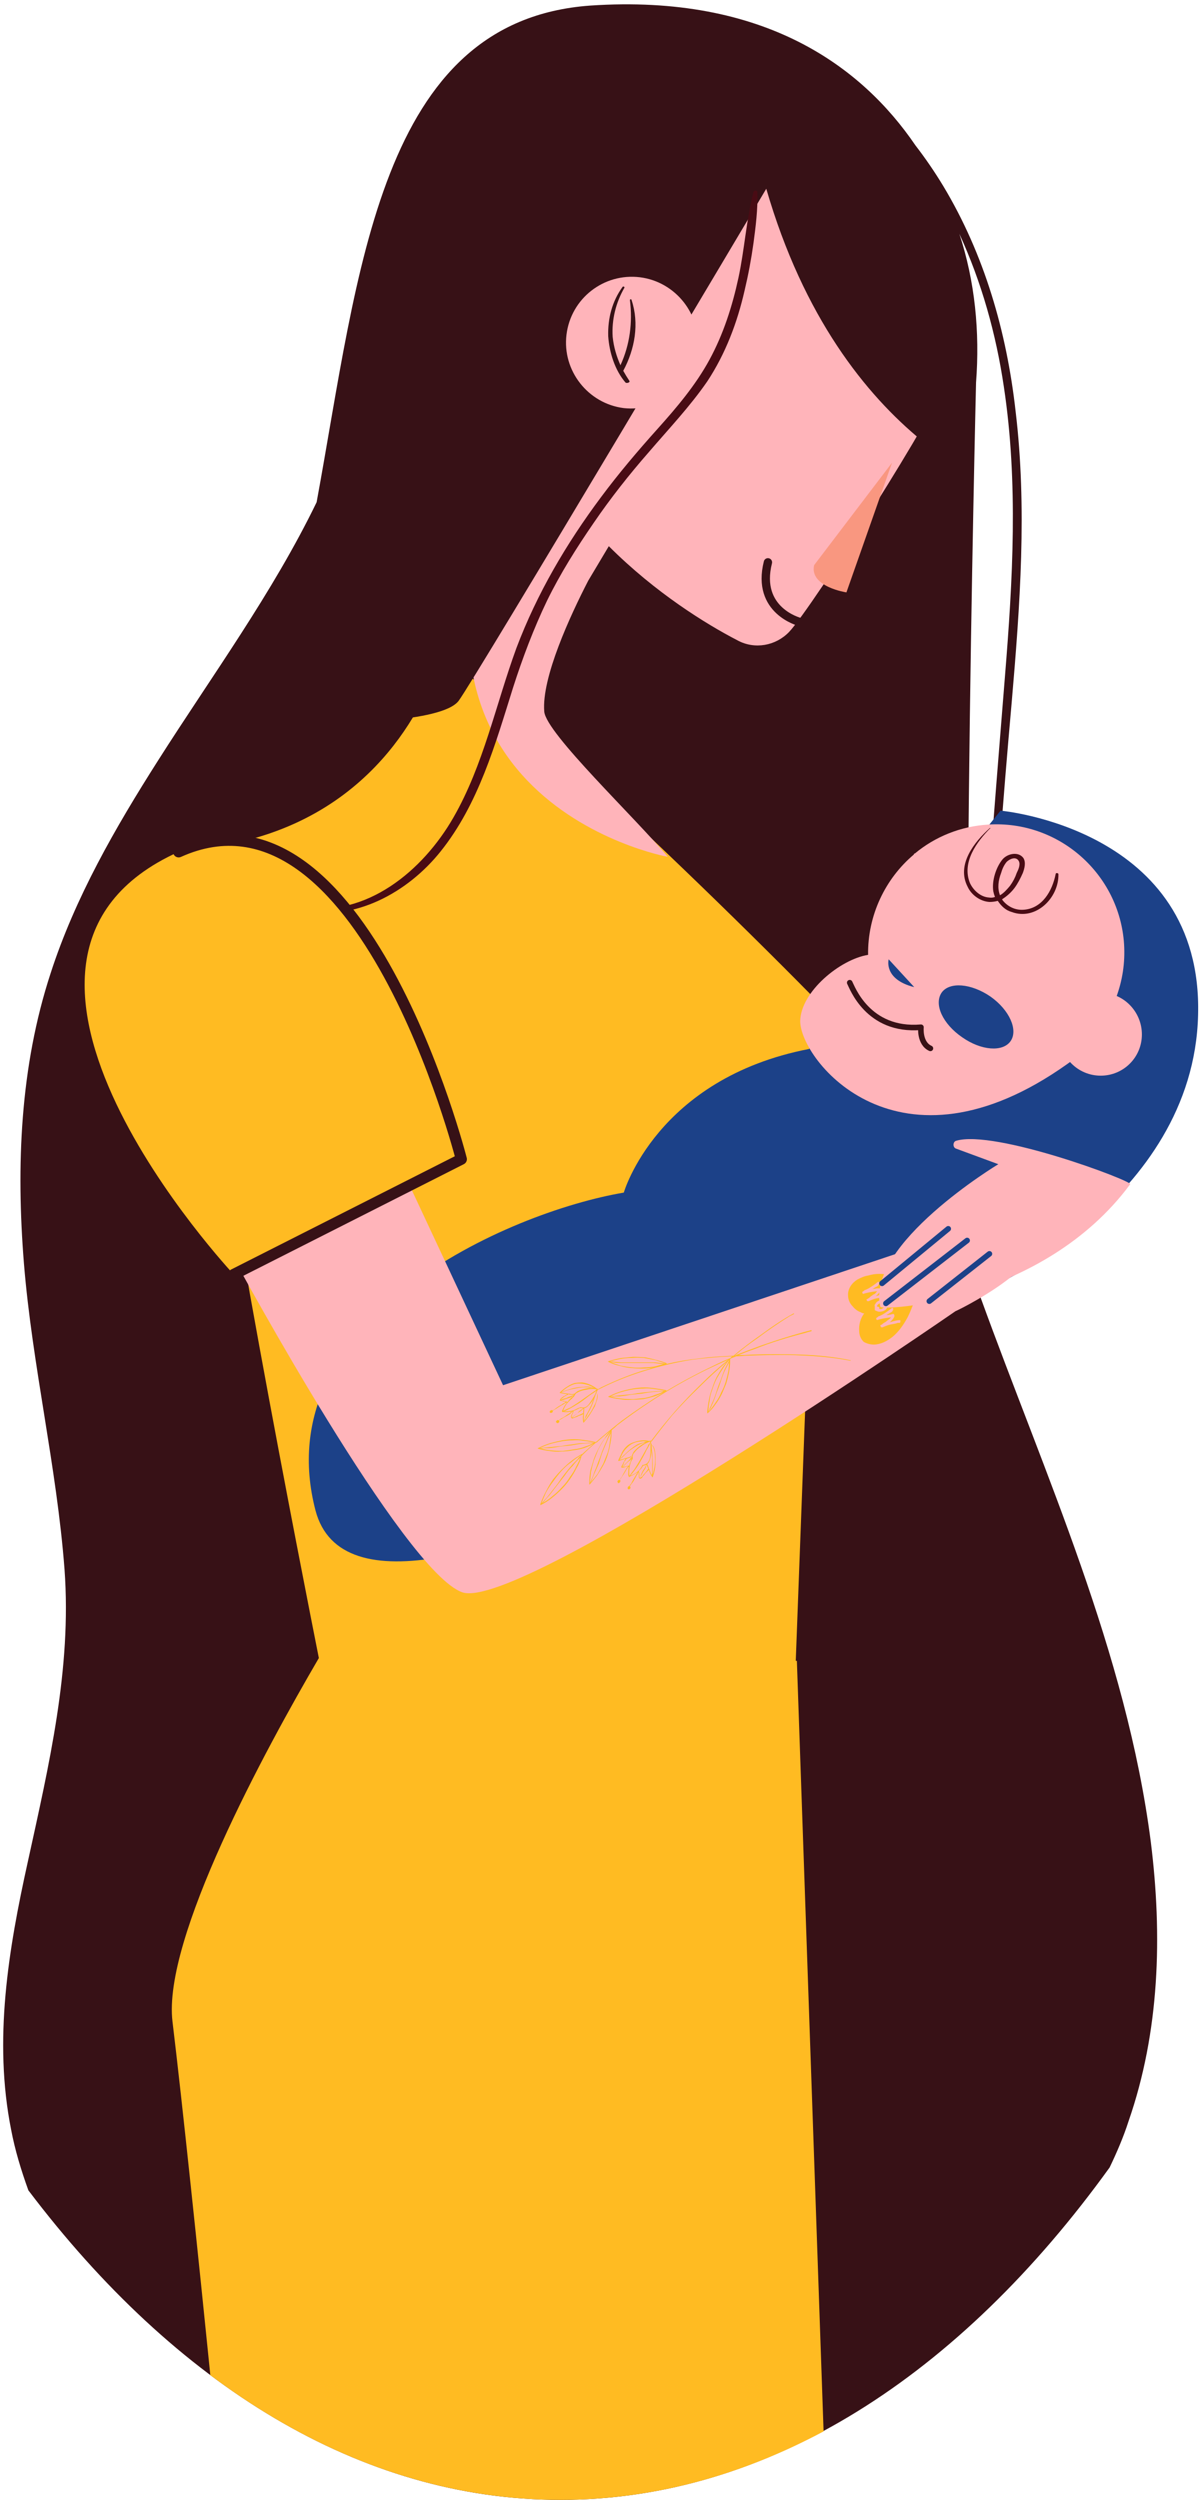 <svg width="216" height="449" viewBox="0 0 216 449" fill="none" xmlns="http://www.w3.org/2000/svg">
<path fill-rule="evenodd" clip-rule="evenodd" d="M5.097 393.4C3.797 389.8 2.697 386.2 1.997 382.5C-1.203 366.4 1.497 350.2 4.997 334.4C8.797 317 12.897 299.8 11.597 281.9C10.197 263.4 5.798 245.3 4.298 226.9C2.897 209.4 3.597 191.6 9.097 174.8C13.497 161.2 20.698 148.7 28.398 136.6C37.998 121.5 48.998 106.5 56.898 90.2C64.498 48.9 68.097 3.7 106.097 1C137.397 -1.1 154.897 12 164.497 26.1C166.297 28.433 167.964 30.866 169.497 33.4C176.897 45.7 180.897 59.6 182.497 73.8C184.597 91.2 183.298 108.8 181.798 126.2C180.197 144.2 178.797 162.2 177.997 180.2C177.131 197.8 176.531 215.4 176.198 233C187.798 265 202.398 296.7 206.798 330.8C208.898 347.6 208.398 364.9 202.798 381C201.898 383.8 200.697 386.6 199.397 389.3C172.497 426.6 138.198 449 100.698 449C64.698 449 31.497 428.3 5.097 393.4ZM172.397 42C175.197 50.5 176.097 59.6 175.397 68.7C175.397 68.7 171.897 212.8 175.597 231.1C175.597 229.967 175.597 228.867 175.597 227.8C175.197 209.9 175.798 192.1 176.698 174.3C177.698 156.6 179.197 139 180.597 121.4C181.997 104.2 182.997 86.7 180.397 69.5C178.997 60 176.397 50.7 172.397 42Z" fill="#371116"/>
<path d="M162.498 196.5C151.898 183.8 102.198 134.9 82.998 120.4C81.665 119.4 80.365 118.6 79.098 118C77.598 122.9 69.898 144.6 43.998 151C40.798 159.8 37.898 171.2 37.798 183.9C37.598 198.1 54.998 286.2 57.298 297.8C47.598 314.4 29.198 348.2 30.998 363.1C32.698 377.1 35.698 405.8 37.798 426.6C56.998 441 78.298 449 100.698 449C117.198 449 132.998 444.7 147.998 436.7L143.198 298.3H142.998L145.798 223.6C167.298 215.6 163.498 197.7 162.498 196.5Z" fill="#FFBB22"/>
<path d="M153.403 21.1C137.503 10.5 115.703 12.7 102.103 26.2C89.403 38.6 86.703 56.8 93.103 71.8C93.503 73.2 93.936 74.6 94.403 76C61.103 143.2 120.003 153.9 120.003 153.9C114.303 147 98.103 131.7 97.803 127.8C97.303 121.7 102.503 110.5 105.703 104.3L109.403 98.1C117.803 106.5 126.903 112.1 132.503 115C135.603 116.7 139.403 116 141.803 113.5C145.903 109.2 169.103 72.7 170.203 67.9C175.403 51.1 169.603 31.8 153.403 21.1Z" fill="#FFB4BA"/>
<path d="M155.8 19.5C140.9 5.9 106.3 14.1 92.7 27.5C92.4 27.9 60 129.8 60 129.8C60 129.8 79.3 129.9 82.4 125.9C85.4 121.9 137.7 33.9 137.7 33.9C144.4 57 155.6 70.9 165.6 79.1C167.6 74.7 171.6 69 172.4 65.6C177.6 48.8 170.1 32.6 155.8 19.5Z" fill="#371116"/>
<path d="M101.8 60.1C102.6 53.6 108.5 49 115 49.8C121.4 50.6 126.1 56.5 125.3 62.9C124.5 69.4 118.6 74 112.1 73.3C105.7 72.5 101 66.6 101.8 60.1Z" fill="#FFB4BA"/>
<path d="M113.097 68.4C112.697 67.8 112.331 67.2 111.997 66.6C114.097 62.7 114.897 58.1 113.497 53.9C113.497 53.7 113.197 53.7 113.197 53.9C113.697 57.9 113.197 61.9 111.497 65.6C110.797 64 110.297 62.4 110.097 60.5C109.897 57.4 110.697 54.3 112.197 51.7C112.297 51.5 111.997 51.4 111.897 51.5C109.997 54.1 109.197 57.2 109.297 60.4C109.497 63.3 110.497 66.5 112.397 68.7C112.597 68.9 113.297 68.7 113.097 68.4Z" fill="#371116"/>
<path d="M143.696 111.7C143.696 111.7 135.796 109.7 137.996 101" stroke="#371116" stroke-width="1.5" stroke-linecap="round" stroke-linejoin="round"/>
<path d="M160.302 83.1L152.102 106.4C152.102 106.4 145.402 105.4 146.302 101.5L160.302 83.1Z" fill="#F99780"/>
<path d="M135.398 34.5C134.098 39.5 133.798 44.8 132.698 49.9C131.598 55 129.998 60 127.498 64.6C124.998 69.2 121.598 73.2 118.098 77.1C114.598 81 111.198 85 107.998 89.3C101.798 97.6 96.498 106.6 92.798 116.4C89.098 126.5 86.897 137.4 81.498 146.8C75.998 156.4 65.898 164.8 54.198 163C53.698 162.9 53.398 163.5 53.898 163.6C63.698 165.6 73.298 160.3 79.198 152.9C85.998 144.4 88.998 133.7 92.198 123.5C93.898 118.2 95.898 112.9 98.298 107.9C100.698 103 103.598 98.4 106.698 93.9C109.698 89.5 113.098 85.2 116.598 81.2C120.198 77 123.998 73 127.098 68.5C130.398 63.5 132.498 57.9 133.798 52.2C134.464 49.4 134.998 46.566 135.398 43.7C135.798 40.7 136.198 37.6 136.098 34.5C136.098 34.2 135.498 34.1 135.398 34.5Z" fill="#490B14"/>
<path d="M179.797 145.6C179.797 145.6 216.197 148.8 215.297 182.3C214.497 215.8 176.697 231.9 176.697 231.9C176.697 231.9 65.797 305.7 56.697 271.3C47.697 236.8 91.397 217.7 112.097 214.2C112.097 214.2 117.997 193.7 145.397 188.4L179.797 145.6Z" fill="#1C4188"/>
<path d="M201.997 169.6C201.197 157 190.297 147.3 177.597 148.1C172.597 148.4 167.997 150.3 164.397 153.3C164.33 153.3 164.297 153.3 164.297 153.3L164.197 153.5C159.097 157.8 155.897 164.4 155.997 171.5C150.997 172.3 143.897 178.1 143.797 183.4C143.797 190.4 161.397 212.7 191.797 191.1C197.797 186.9 200.397 182.8 200.597 179.1C201.697 176.1 202.197 173 201.997 169.6Z" fill="#FFB4BA"/>
<path fill-rule="evenodd" clip-rule="evenodd" d="M190.199 157C190.299 161.3 186.099 165.4 181.799 163.8C180.699 163.5 179.899 162.7 179.299 161.8C178.832 161.933 178.332 162 177.799 162C176.199 161.9 174.599 160.8 173.899 159.3C171.799 155.3 175.099 151.2 177.899 148.7C177.999 148.7 177.999 148.7 177.999 148.7C175.499 151.2 172.799 154.9 174.299 158.6C174.899 159.9 176.199 161.1 177.699 161.2C178.099 161.266 178.466 161.233 178.799 161.1C178.666 160.766 178.566 160.433 178.499 160.1C178.199 158.2 178.999 155.7 180.199 154.3C181.099 153.3 182.999 152.9 183.899 154.1C184.399 154.9 184.099 156 183.799 156.8C183.399 157.7 182.899 158.7 182.299 159.5C181.699 160.3 180.899 161 180.099 161.5C180.099 161.5 180.099 161.533 180.099 161.6C180.999 162.8 182.399 163.5 183.899 163.4C187.299 163.2 189.099 160 189.699 157C189.699 156.7 190.199 156.8 190.199 157ZM179.699 160.8C180.399 160.4 180.999 159.7 181.499 159.1C182.032 158.366 182.433 157.6 182.699 156.8C182.999 156.2 183.399 155.3 183.099 154.7C182.599 153.7 181.399 154.3 180.899 154.8C180.399 155.4 180.099 156.1 179.899 156.8C179.399 158.1 179.199 159.5 179.699 160.8Z" fill="#490B14"/>
<path d="M164.294 177.3C158.694 175.9 159.694 172.3 159.694 172.3L164.294 177.3Z" fill="#1C4188"/>
<path d="M152.695 176.5C153.095 177.2 155.895 185.3 165.495 184.5C165.495 184.5 165.195 187.4 167.195 188.3" stroke="#371116" stroke-linecap="round" stroke-linejoin="round"/>
<path d="M172.9 186.3C169.4 183.9 167.8 180.4 169.2 178.3C170.6 176.3 174.5 176.6 178 179C181.4 181.4 183 185 181.6 187C180.2 189 176.3 188.7 172.9 186.3Z" fill="#1C4188"/>
<path d="M190.398 185.8C190.398 181.7 193.698 178.3 197.798 178.3C201.898 178.3 205.198 181.7 205.198 185.8C205.198 189.9 201.898 193.2 197.798 193.2C193.698 193.2 190.398 189.9 190.398 185.8Z" fill="#FFB4BA"/>
<path d="M180.8 218.599L90.4 248.799L67.8 200.5L42.5 226.9C42.5 226.9 72.6 282.4 83.1 286C93.6 289.5 171.7 235.5 171.7 235.5C172.3 235.3 196.8 223.199 180.8 218.599Z" fill="#FFB4BA"/>
<path fill-rule="evenodd" clip-rule="evenodd" d="M109.3 244.499C109.367 244.499 109.467 244.466 109.6 244.399C110.267 244.199 110.967 244.033 111.7 243.899C112.367 243.833 113.067 243.766 113.8 243.699C114.533 243.699 115.267 243.733 116 243.799C116.667 243.933 117.367 244.099 118.1 244.299C118.633 244.433 119.167 244.599 119.7 244.799L119.8 244.899C119.9 244.899 119.8 244.999 119.8 244.999H119.7C121.633 244.533 123.6 244.199 125.6 243.999C127.6 243.699 129.7 243.599 131.8 243.499C133.4 242.166 135.067 240.899 136.8 239.699C138.7 238.299 140.6 236.999 142.6 235.899C142.7 235.899 142.7 235.999 142.7 235.999C142.433 236.133 142.167 236.266 141.9 236.399C139.967 237.599 138.067 238.899 136.2 240.299C134.733 241.299 133.333 242.366 132 243.499C132.067 243.499 132.133 243.466 132.2 243.399C133.733 242.799 135.233 242.233 136.7 241.699C139.7 240.633 142.733 239.699 145.8 238.899C145.8 238.899 145.9 238.999 145.8 239.099C145.467 239.166 145.1 239.266 144.7 239.399C141.6 240.199 138.6 241.099 135.6 242.299C134.6 242.633 133.633 242.999 132.7 243.399C133.433 243.399 134.2 243.366 135 243.299C137.9 243.199 140.9 243.199 143.9 243.299C146.9 243.399 149.9 243.699 152.8 244.299C152.9 244.299 152.9 244.399 152.8 244.399C152.467 244.333 152.1 244.266 151.7 244.199C148.8 243.699 145.8 243.499 142.9 243.399C139.9 243.299 136.9 243.399 133.9 243.499C133.367 243.566 132.833 243.599 132.3 243.599C131.967 243.733 131.633 243.866 131.3 243.999C131.3 244.066 131.267 244.099 131.2 244.099C131.2 244.166 131.2 244.199 131.2 244.199C131.2 244.199 131.2 244.299 131.2 244.399C131.2 245.066 131.133 245.766 131 246.499C130.867 247.166 130.7 247.833 130.5 248.499C130.233 249.166 129.967 249.799 129.7 250.399C129.367 251.066 129 251.666 128.6 252.199C128.2 252.799 127.733 253.333 127.2 253.799C127.2 253.899 127.1 253.799 127.1 253.799C127.1 253.666 127.1 253.566 127.1 253.499C127.167 252.766 127.267 252.066 127.4 251.399C127.533 250.666 127.733 249.966 128 249.299C128.2 248.633 128.467 247.966 128.8 247.299C129.133 246.699 129.5 246.099 129.9 245.499C130.167 245.166 130.4 244.866 130.6 244.599C128.867 246.066 127.2 247.599 125.6 249.199C123.933 250.799 122.333 252.466 120.8 254.199C119.533 255.733 118.3 257.299 117.1 258.899C117.033 258.899 117 258.899 117 258.899C117 258.966 117 258.999 117 258.999C117 259.066 117 259.133 117 259.199C117.067 259.333 117.1 259.433 117.1 259.499C117.5 259.699 117.6 260.199 117.7 260.599C117.767 260.999 117.8 261.399 117.8 261.799C117.8 262.199 117.8 262.599 117.8 262.999C117.733 263.799 117.567 264.566 117.3 265.299C117.3 265.399 117.2 265.299 117.2 265.299C116.933 264.899 116.733 264.466 116.6 263.999C116.4 264.199 116.2 264.399 116 264.599C115.867 264.799 115.7 264.999 115.5 265.199C115.433 265.333 115.367 265.433 115.3 265.499C115.2 265.499 115.1 265.599 115 265.599C114.9 265.499 114.8 265.399 114.8 265.299C114.8 265.166 114.8 265.066 114.8 264.999C114.8 264.733 114.767 264.499 114.7 264.299C114.7 264.366 114.7 264.399 114.7 264.399C114.7 264.466 114.667 264.533 114.6 264.599C114.6 264.599 114.6 264.633 114.6 264.699C114.533 264.833 114.467 264.933 114.4 264.999C114.2 265.399 114 265.766 113.8 266.099C113.6 266.366 113.4 266.633 113.2 266.899C113.2 266.899 113.2 266.933 113.2 266.999C113.267 266.999 113.3 267.066 113.3 267.199C113.3 267.266 113.3 267.299 113.3 267.299C113.233 267.366 113.2 267.399 113.2 267.399C113.133 267.466 113.067 267.499 113 267.499C112.933 267.499 112.867 267.466 112.8 267.399C112.8 267.333 112.8 267.266 112.8 267.199C112.8 267.133 112.833 267.066 112.9 266.999C112.967 266.933 113.033 266.899 113.1 266.899C113.167 266.766 113.267 266.633 113.4 266.499C113.6 266.099 113.8 265.733 114 265.399C114.133 265.199 114.233 265.033 114.3 264.899C114.367 264.766 114.433 264.666 114.5 264.599C114.5 264.533 114.5 264.499 114.5 264.499C114.567 264.433 114.6 264.399 114.6 264.399C114.133 264.733 113.667 264.999 113.2 265.199C113.133 265.199 113.1 265.233 113.1 265.299C113 265.299 113 265.299 113 265.199C112.933 265.066 112.9 264.966 112.9 264.899C112.9 264.366 112.933 263.866 113 263.399C113 263.399 112.967 263.433 112.9 263.499C112.9 263.499 112.867 263.533 112.8 263.599C112.733 263.733 112.667 263.833 112.6 263.899C112.467 264.166 112.333 264.399 112.2 264.599C111.933 264.999 111.667 265.399 111.4 265.799C111.467 265.866 111.5 265.933 111.5 265.999C111.5 266.066 111.467 266.133 111.4 266.199C111.4 266.299 111.2 266.399 111.1 266.399C111.033 266.333 111 266.266 111 266.199C110.933 266.133 110.933 266.066 111 265.999C111 265.933 111.067 265.866 111.2 265.799C111.267 265.799 111.333 265.799 111.4 265.799C111.467 265.599 111.567 265.433 111.7 265.299C111.9 264.899 112.1 264.533 112.3 264.199C112.433 263.999 112.533 263.833 112.6 263.699C112.667 263.633 112.733 263.533 112.8 263.399C112.8 263.399 112.833 263.366 112.9 263.299C112.7 263.366 112.5 263.433 112.3 263.499C112.167 263.566 112.033 263.599 111.9 263.599C111.9 263.599 111.8 263.599 111.7 263.599C111.6 263.499 111.7 263.399 111.7 263.299C111.767 263.233 111.833 263.133 111.9 262.999C111.967 262.799 112.067 262.599 112.2 262.399C112.2 262.333 112.233 262.266 112.3 262.199C112.367 262.133 112.4 262.066 112.4 261.999C112 262.133 111.6 262.266 111.2 262.399C111.2 262.399 111.1 262.399 111.1 262.299C111.3 261.799 111.6 261.299 111.8 260.799C112.067 260.333 112.4 259.933 112.8 259.599C113.133 259.333 113.533 259.133 114 258.999C114.8 258.699 115.8 258.599 116.6 258.799C116.667 258.799 116.7 258.799 116.7 258.799C116.833 258.733 116.933 258.733 117 258.799C118.4 256.933 119.833 255.166 121.3 253.499C122.833 251.766 124.433 250.099 126.1 248.499C127.633 246.966 129.233 245.533 130.9 244.199C129.567 244.799 128.267 245.399 127 245.999C124.133 247.399 121.367 248.933 118.7 250.599C116.033 252.266 113.433 254.066 110.9 255.999C110.633 256.266 110.367 256.499 110.1 256.699C110.033 256.766 109.967 256.833 109.9 256.899C109.9 256.899 109.9 256.933 109.9 256.999C110 256.999 109.9 257.099 109.9 257.099C109.9 257.833 109.833 258.533 109.7 259.199C109.567 259.933 109.4 260.633 109.2 261.299C109 261.966 108.733 262.599 108.4 263.199C108.067 263.799 107.7 264.399 107.3 264.999C106.9 265.533 106.467 266.066 106 266.599C105.9 266.699 105.9 266.599 105.9 266.499C105.9 266.433 105.9 266.366 105.9 266.299C105.9 265.566 105.967 264.833 106.1 264.099C106.3 263.433 106.5 262.766 106.7 262.099C106.967 261.366 107.267 260.699 107.6 260.099C107.933 259.433 108.3 258.833 108.7 258.299C108.967 257.833 109.3 257.399 109.7 256.999C108.833 257.666 108 258.366 107.2 259.099C107.2 259.099 107.167 259.099 107.1 259.099C106.233 259.833 105.4 260.599 104.6 261.399C104.6 261.399 104.6 261.499 104.5 261.499C104.3 262.299 104 263.033 103.6 263.699C103.267 264.366 102.867 265.033 102.4 265.699C101.933 266.366 101.433 266.966 100.9 267.499C100.367 268.033 99.767 268.566 99.1 269.099C98.5 269.566 97.867 269.966 97.2 270.299C97.1 270.399 97.1 270.299 97.1 270.199C97.1 270.133 97.133 270.033 97.2 269.899C97.467 269.166 97.8 268.433 98.2 267.699C98.533 267.033 98.933 266.366 99.4 265.699C99.933 265.033 100.467 264.433 101 263.899C101.6 263.299 102.2 262.766 102.8 262.299C103.333 261.899 103.9 261.533 104.5 261.199C104.5 261.199 104.6 261.099 104.6 261.199C104.667 261.133 104.733 261.066 104.8 260.999C105.4 260.466 106.033 259.899 106.7 259.299C106.1 259.633 105.5 259.899 104.9 260.099C104.233 260.299 103.567 260.433 102.9 260.499C102.233 260.633 101.533 260.699 100.8 260.699C100.133 260.766 99.433 260.733 98.7 260.599C98.033 260.533 97.367 260.399 96.7 260.199C96.6 260.199 96.6 260.099 96.7 260.099C96.767 260.033 96.833 259.999 96.9 259.999C97.567 259.666 98.233 259.399 98.9 259.199C99.633 258.999 100.333 258.833 101 258.699C101.733 258.566 102.467 258.499 103.2 258.499C103.867 258.499 104.567 258.566 105.3 258.699C105.9 258.766 106.467 258.866 107 258.999C107 258.999 107.033 258.999 107.1 258.999C108.567 257.733 110.1 256.466 111.7 255.199C114.167 253.399 116.733 251.666 119.4 249.999C118.8 250.333 118.2 250.599 117.6 250.799C116.933 250.999 116.267 251.166 115.6 251.299C114.867 251.366 114.167 251.399 113.5 251.399C112.767 251.466 112.067 251.433 111.4 251.299C110.733 251.233 110.033 251.099 109.3 250.899C109.3 250.899 109.3 250.799 109.4 250.799C109.467 250.733 109.533 250.699 109.6 250.699C110.267 250.366 110.933 250.099 111.6 249.899C112.267 249.699 112.967 249.533 113.7 249.399C114.433 249.266 115.133 249.199 115.8 249.199C116.533 249.199 117.267 249.266 118 249.399C118.6 249.466 119.167 249.566 119.7 249.699L119.8 249.799C122.467 248.199 125.2 246.733 128 245.399C129.067 244.866 130.167 244.366 131.3 243.899C131.367 243.766 131.467 243.666 131.6 243.599C129.2 243.699 126.9 243.899 124.5 244.199C121.5 244.666 118.533 245.366 115.6 246.299C112.8 247.166 110.1 248.266 107.5 249.599C107.5 249.599 107.467 249.599 107.4 249.599C107.4 249.666 107.4 249.699 107.4 249.699C107.333 249.766 107.3 249.833 107.3 249.899C107.233 249.966 107.2 250.033 107.2 250.099C107.2 250.099 107.2 250.133 107.2 250.199C107.5 250.499 107.4 250.999 107.3 251.399C107.167 251.799 107.033 252.199 106.9 252.599C106.7 252.933 106.5 253.266 106.3 253.599C105.9 254.266 105.433 254.899 104.9 255.499C104.8 255.499 104.8 255.499 104.8 255.399C104.733 254.933 104.733 254.466 104.8 253.999C104.533 254.133 104.267 254.233 104 254.299C103.8 254.433 103.567 254.533 103.3 254.599C103.167 254.666 103.067 254.699 103 254.699C102.9 254.799 102.8 254.799 102.7 254.699C102.6 254.599 102.6 254.499 102.6 254.399C102.667 254.266 102.7 254.166 102.7 254.099C102.833 253.899 102.933 253.666 103 253.399C103 253.466 102.967 253.499 102.9 253.499C102.967 253.499 102.967 253.499 102.9 253.499C102.9 253.566 102.867 253.599 102.8 253.599C102.733 253.666 102.7 253.699 102.7 253.699C102.567 253.833 102.467 253.933 102.4 253.999C102.067 254.199 101.7 254.399 101.3 254.599C101.033 254.799 100.733 254.966 100.4 255.099C100.467 255.099 100.5 255.133 100.5 255.199C100.5 255.266 100.5 255.333 100.5 255.399C100.5 255.399 100.467 255.433 100.4 255.499C100.333 255.566 100.3 255.599 100.3 255.599C100.233 255.599 100.167 255.599 100.1 255.599C100.033 255.533 99.967 255.466 99.9 255.399C99.9 255.333 99.933 255.266 100 255.199C100.067 255.133 100.1 255.099 100.1 255.099C100.167 255.033 100.233 255.033 100.3 255.099C100.367 255.099 100.4 255.099 100.4 255.099C100.533 254.966 100.667 254.866 100.8 254.799C101.2 254.599 101.567 254.366 101.9 254.099C102.033 254.033 102.2 253.933 102.4 253.799C102.467 253.733 102.533 253.666 102.6 253.599C102.667 253.599 102.733 253.566 102.8 253.499C102.267 253.633 101.733 253.666 101.2 253.599C101.133 253.599 101.1 253.599 101.1 253.599C101 253.599 101 253.599 101 253.499C101 253.366 101.033 253.266 101.1 253.199C101.3 252.733 101.567 252.299 101.9 251.899C101.833 251.899 101.8 251.899 101.8 251.899C101.733 251.966 101.667 251.999 101.6 251.999C101.467 252.066 101.367 252.133 101.3 252.199C101.033 252.333 100.8 252.466 100.6 252.599C100.2 252.866 99.767 253.133 99.3 253.399C99.367 253.466 99.367 253.533 99.3 253.599C99.3 253.666 99.267 253.699 99.2 253.699C99.1 253.799 98.9 253.799 98.8 253.699C98.8 253.699 98.8 253.633 98.8 253.499C98.8 253.433 98.833 253.399 98.9 253.399C98.967 253.266 99.067 253.233 99.2 253.299C99.2 253.299 99.233 253.299 99.3 253.299C99.5 253.233 99.667 253.133 99.8 252.999C100.133 252.733 100.5 252.499 100.9 252.299C101.033 252.166 101.2 252.066 101.4 251.999C101.467 251.933 101.533 251.866 101.6 251.799C101.667 251.799 101.733 251.799 101.8 251.799C101.6 251.733 101.4 251.699 101.2 251.699C101.067 251.633 100.933 251.599 100.8 251.599C100.7 251.599 100.7 251.599 100.6 251.499C100.6 251.399 100.7 251.299 100.7 251.299C100.767 251.166 100.867 251.066 101 250.999C101.133 250.866 101.3 250.766 101.5 250.699C101.567 250.633 101.667 250.566 101.8 250.499C101.8 250.499 101.833 250.466 101.9 250.399C101.5 250.333 101.067 250.266 100.6 250.199V250.099C101 249.699 101.5 249.299 102 248.999C102.4 248.733 102.833 248.533 103.3 248.399C103.767 248.333 104.2 248.299 104.6 248.299C105.5 248.399 106.4 248.799 107.1 249.299C107.167 249.366 107.2 249.399 107.2 249.399C107.333 249.399 107.4 249.433 107.4 249.499C107.467 249.499 107.5 249.499 107.5 249.499C107.633 249.433 107.8 249.333 108 249.199C110.7 247.899 113.6 246.699 116.5 245.899C116.833 245.766 117.167 245.666 117.5 245.599C116.833 245.733 116.133 245.799 115.4 245.799C114.733 245.799 114.033 245.766 113.3 245.699C112.633 245.633 111.967 245.499 111.3 245.299C110.633 245.166 109.967 244.933 109.3 244.599C109.2 244.599 109.3 244.499 109.3 244.499ZM102.1 249.599C103 249.299 103.9 249.099 104.8 249.099C105.2 249.033 105.633 249.033 106.1 249.099C106.3 249.166 106.533 249.233 106.8 249.299C106.467 249.099 106.133 248.933 105.8 248.799C104.9 248.499 104 248.399 103.2 248.599C102.3 248.899 101.6 249.399 100.9 249.999C101.3 249.866 101.7 249.733 102.1 249.599ZM102.7 250.399C102.9 250.399 103.1 250.366 103.3 250.299C103.3 250.233 103.367 250.166 103.5 250.099C103.7 249.899 103.9 249.799 104.2 249.699C104.733 249.499 105.3 249.366 105.9 249.299C106.1 249.299 106.3 249.299 106.5 249.299C106.3 249.233 106.1 249.199 105.9 249.199C105 249.099 104.2 249.199 103.3 249.399C102.9 249.466 102.467 249.566 102 249.699C101.6 249.833 101.2 249.966 100.8 250.099C101.2 250.166 101.6 250.233 102 250.299C102.2 250.299 102.433 250.333 102.7 250.399ZM101.8 251.099C102 250.966 102.233 250.866 102.5 250.799C102.633 250.733 102.8 250.666 103 250.599C103.067 250.599 103.1 250.599 103.1 250.599C103.1 250.533 103.133 250.499 103.2 250.499C103.067 250.499 102.9 250.499 102.7 250.499C102.5 250.499 102.3 250.466 102.1 250.399C102.1 250.399 102.1 250.433 102.1 250.499C102.033 250.499 101.933 250.533 101.8 250.599C101.733 250.666 101.633 250.733 101.5 250.799C101.367 250.866 101.233 250.966 101.1 251.099C100.967 251.166 100.867 251.233 100.8 251.299C100.8 251.366 100.767 251.399 100.7 251.399C101.1 251.266 101.467 251.166 101.8 251.099ZM102 251.799C102.133 251.599 102.267 251.433 102.4 251.299C102.533 251.166 102.633 251.066 102.7 250.999C102.833 250.933 102.933 250.833 103 250.699C102.8 250.833 102.633 250.933 102.5 250.999C102.3 251.066 102.1 251.133 101.9 251.199C101.567 251.333 101.2 251.433 100.8 251.499C101 251.566 101.167 251.599 101.3 251.599C101.567 251.666 101.8 251.733 102 251.799ZM107.2 249.799C106.8 250.066 106.4 250.333 106 250.599C105.2 251.199 104.5 251.799 103.6 252.299C102.867 252.766 102.133 253.166 101.4 253.499C101.467 253.499 101.5 253.499 101.5 253.499C102.1 253.499 102.633 253.433 103.1 253.299C103.367 253.166 103.633 253.033 103.9 252.899C104 252.899 104.1 252.799 104.2 252.799C104.4 252.699 104.5 252.799 104.6 252.799C105.2 252.899 105.6 252.499 105.9 252.099C106.233 251.633 106.533 251.166 106.8 250.699C106.867 250.566 106.933 250.433 107 250.299C107 250.299 107 250.266 107 250.199C107.067 250.133 107.1 250.066 107.1 249.999C107.167 249.933 107.2 249.866 107.2 249.799ZM102.7 254.599C103.033 254.333 103.4 254.066 103.8 253.799C103.933 253.599 104.1 253.433 104.3 253.299C104.5 253.166 104.667 253.066 104.8 252.999C104.733 252.999 104.667 252.966 104.6 252.899C104.533 252.899 104.467 252.899 104.4 252.899C104.2 252.899 104.1 252.899 104 252.999C103.867 253.066 103.733 253.133 103.6 253.199C103.467 253.266 103.3 253.333 103.1 253.399C103.033 253.666 102.933 253.899 102.8 254.099C102.8 254.233 102.767 254.366 102.7 254.499C102.7 254.499 102.7 254.533 102.7 254.599ZM104.8 253.799C104.8 253.533 104.833 253.266 104.9 252.999C104.7 253.133 104.533 253.266 104.4 253.399C104.2 253.533 104 253.666 103.8 253.799C103.467 254.066 103.133 254.333 102.8 254.599C102.8 254.599 102.833 254.599 102.9 254.599C103.1 254.599 103.3 254.499 103.5 254.399C103.967 254.199 104.4 253.999 104.8 253.799ZM104.9 255.099C104.967 254.966 105.033 254.866 105.1 254.799C105.167 254.599 105.233 254.399 105.3 254.199C105.7 253.599 106 252.899 106.3 252.299C106.433 251.899 106.567 251.499 106.7 251.099C106.5 251.599 106.2 251.999 105.8 252.399C105.6 252.599 105.4 252.799 105.1 252.899C105.1 252.899 105.067 252.899 105 252.899C104.933 253.633 104.9 254.366 104.9 255.099ZM107.2 250.199C107.2 250.199 107.167 250.233 107.1 250.299C106.967 250.699 106.833 251.099 106.7 251.499C106.5 252.166 106.233 252.799 105.9 253.399C105.7 253.733 105.533 254.066 105.4 254.399C105.267 254.599 105.167 254.766 105.1 254.899C105.033 255.033 104.967 255.166 104.9 255.299C105.167 255.033 105.4 254.733 105.6 254.399C106.067 253.799 106.467 253.133 106.8 252.399C107 252.066 107.133 251.733 107.2 251.399C107.3 250.999 107.4 250.499 107.2 250.199ZM106.9 249.799C106.9 249.799 106.933 249.799 107 249.799C107 249.733 107 249.699 107 249.699C107.133 249.633 107.233 249.566 107.3 249.499C107.3 249.566 107.267 249.599 107.2 249.599C107.133 249.533 107.067 249.499 107 249.499C106.467 249.433 105.933 249.466 105.4 249.599C104.8 249.699 104.3 249.799 103.8 250.099C103.6 250.199 103.4 250.299 103.3 250.599C103.233 250.666 103.167 250.766 103.1 250.899C102.967 250.966 102.867 251.066 102.8 251.199C102 251.799 101.5 252.499 101.2 253.399C101.6 253.199 102.033 252.999 102.5 252.799C103.3 252.299 104.1 251.799 104.9 251.199C105.567 250.733 106.233 250.266 106.9 249.799ZM119.2 249.899C118.6 249.899 118 249.933 117.4 249.999C116.733 250.066 116.067 250.166 115.4 250.299C114.733 250.366 114.067 250.433 113.4 250.499C112.733 250.633 112.067 250.733 111.4 250.799C111.067 250.799 110.733 250.799 110.4 250.799C110.133 250.866 109.867 250.866 109.6 250.799C110.267 250.999 110.967 251.133 111.7 251.199C112.367 251.266 113.067 251.299 113.8 251.299C114.467 251.233 115.133 251.166 115.8 251.099C116.533 250.966 117.2 250.766 117.8 250.499C118.333 250.366 118.8 250.166 119.2 249.899ZM119.6 249.799C118.933 249.666 118.3 249.566 117.7 249.499C116.967 249.366 116.267 249.333 115.6 249.399C114.867 249.399 114.133 249.466 113.4 249.599C112.733 249.733 112.067 249.899 111.4 250.099C110.8 250.299 110.233 250.533 109.7 250.799C110.367 250.733 111 250.666 111.6 250.599C112.267 250.533 112.933 250.466 113.6 250.399C114.267 250.266 114.933 250.166 115.6 250.099C116.267 250.033 116.933 249.966 117.6 249.899C118.267 249.833 118.9 249.799 119.5 249.799C119.5 249.799 119.533 249.799 119.6 249.799ZM106.6 259.199C105.933 259.199 105.3 259.233 104.7 259.299C104.033 259.366 103.367 259.466 102.7 259.599C102.033 259.666 101.367 259.733 100.7 259.799C100.033 259.933 99.367 260.033 98.7 260.099C98.367 260.099 98.033 260.099 97.7 260.099C97.433 260.166 97.2 260.166 97 260.099C97.667 260.299 98.333 260.433 99 260.499C99.667 260.566 100.367 260.599 101.1 260.599C101.767 260.533 102.467 260.433 103.2 260.299C103.867 260.233 104.533 260.066 105.2 259.799C105.667 259.666 106.133 259.466 106.6 259.199ZM106.9 259.099C106.3 258.966 105.667 258.866 105 258.799C104.333 258.666 103.633 258.633 102.9 258.699C102.167 258.699 101.467 258.766 100.8 258.899C100.067 259.033 99.367 259.199 98.7 259.399C98.1 259.599 97.533 259.833 97 260.099C97.667 260.033 98.333 259.966 99 259.899C99.667 259.833 100.333 259.766 101 259.699C101.667 259.566 102.333 259.466 103 259.399C103.667 259.266 104.333 259.199 105 259.199C105.6 259.133 106.2 259.099 106.8 259.099C106.867 259.099 106.9 259.099 106.9 259.099ZM109.8 257.399C109.467 257.933 109.2 258.499 109 259.099C108.733 259.699 108.467 260.333 108.2 260.999C108 261.599 107.8 262.233 107.6 262.899C107.333 263.499 107.067 264.099 106.8 264.699C106.667 265.033 106.533 265.366 106.4 265.699C106.333 265.899 106.233 266.099 106.1 266.299C106.567 265.766 107 265.233 107.4 264.699C107.733 264.099 108.067 263.499 108.4 262.899C108.667 262.233 108.933 261.566 109.2 260.899C109.4 260.233 109.533 259.566 109.6 258.899C109.667 258.433 109.733 257.933 109.8 257.399ZM109.8 257.099C109.4 257.566 109 258.033 108.6 258.499C108.2 259.099 107.833 259.733 107.5 260.399C107.233 261.066 106.967 261.733 106.7 262.399C106.5 263.066 106.333 263.733 106.2 264.399C106.133 264.999 106.067 265.633 106 266.299C106.333 265.699 106.6 265.066 106.8 264.399C107.067 263.799 107.3 263.199 107.5 262.599C107.767 261.933 108 261.299 108.2 260.699C108.467 260.033 108.733 259.399 109 258.799C109.2 258.199 109.467 257.633 109.8 257.099ZM97.3 269.999C97.833 269.466 98.333 268.899 98.8 268.299C99.267 267.699 99.733 267.099 100.2 266.499C100.6 265.899 101.033 265.299 101.5 264.699C101.967 264.099 102.433 263.533 102.9 262.999C103.167 262.733 103.433 262.466 103.7 262.199C103.833 262.066 103.933 261.933 104 261.799C104.133 261.666 104.267 261.566 104.4 261.499C104.4 261.433 104.4 261.399 104.4 261.399C103.8 261.733 103.233 262.133 102.7 262.599C102.033 263.066 101.433 263.599 100.9 264.199C100.367 264.799 99.867 265.433 99.4 266.099C98.933 266.699 98.5 267.366 98.1 268.099C97.833 268.699 97.567 269.333 97.3 269.999ZM104.3 261.799C103.767 262.266 103.3 262.766 102.9 263.299C102.367 263.833 101.9 264.399 101.5 264.999C101.033 265.599 100.567 266.199 100.1 266.799C99.633 267.399 99.167 267.999 98.7 268.599C98.433 268.866 98.167 269.166 97.9 269.499C97.767 269.699 97.6 269.866 97.4 269.999C98.067 269.666 98.7 269.233 99.3 268.699C99.9 268.233 100.467 267.699 101 267.099C101.533 266.566 102 265.966 102.4 265.299C102.867 264.699 103.267 264.033 103.6 263.299C103.867 262.833 104.1 262.333 104.3 261.799ZM111.4 262.099C111.667 261.766 111.967 261.466 112.3 261.199C112.9 260.599 113.6 259.999 114.4 259.499C114.8 259.299 115.2 259.166 115.6 259.099C115.8 258.966 116.033 258.899 116.3 258.899C115.9 258.833 115.533 258.833 115.2 258.899C114.3 258.899 113.4 259.299 112.8 259.899C112.1 260.499 111.7 261.299 111.4 262.099ZM113.6 261.399C113.6 261.266 113.633 261.166 113.7 261.099C113.8 260.799 114 260.599 114.2 260.399C114.6 259.999 115.067 259.633 115.6 259.299C115.733 259.233 115.867 259.166 116 259.099C115.8 259.099 115.633 259.133 115.5 259.199C114.6 259.499 113.9 259.999 113.2 260.499C112.867 260.766 112.533 261.066 112.2 261.399C111.933 261.666 111.633 261.933 111.3 262.199C111.7 262.133 112.067 262.033 112.4 261.899C112.667 261.833 112.9 261.766 113.1 261.699C113.3 261.633 113.467 261.533 113.6 261.399ZM111.8 263.499C112.067 263.233 112.333 262.966 112.6 262.699C112.8 262.499 112.967 262.333 113.1 262.199C113.233 261.999 113.367 261.833 113.5 261.699C113.5 261.699 113.533 261.699 113.6 261.699C113.6 261.633 113.6 261.566 113.6 261.499C113.467 261.633 113.333 261.733 113.2 261.799C113 261.866 112.8 261.933 112.6 261.999C112.533 262.066 112.467 262.166 112.4 262.299C112.333 262.366 112.267 262.433 112.2 262.499C112.133 262.699 112.067 262.899 112 263.099C111.933 263.166 111.9 263.233 111.9 263.299C111.833 263.366 111.8 263.433 111.8 263.499ZM113.1 263.199C113.1 262.999 113.167 262.799 113.3 262.599C113.3 262.466 113.333 262.333 113.4 262.199C113.467 262.066 113.533 261.933 113.6 261.799C113.467 261.999 113.333 262.166 113.2 262.299C113 262.433 112.833 262.566 112.7 262.699C112.433 262.966 112.167 263.233 111.9 263.499C112.1 263.433 112.267 263.399 112.4 263.399C112.6 263.333 112.833 263.266 113.1 263.199ZM113.1 265.099C113.367 264.699 113.667 264.299 114 263.899C114.5 263.099 115 262.299 115.5 261.399C115.833 260.799 116.167 260.199 116.5 259.599C116.433 259.599 116.4 259.599 116.4 259.599C116.533 259.466 116.633 259.366 116.7 259.299C116.767 259.166 116.833 259.033 116.9 258.899C116.9 258.899 116.867 258.899 116.8 258.899C116.733 258.966 116.667 258.999 116.6 258.999C116.067 259.199 115.6 259.466 115.2 259.799C114.7 260.099 114.3 260.499 114 260.899C113.8 261.099 113.7 261.299 113.7 261.599C113.7 261.733 113.7 261.866 113.7 261.999C113.633 262.133 113.567 262.233 113.5 262.299C113.1 263.199 113 264.099 113.1 265.099ZM115 265.399C115.133 264.999 115.3 264.599 115.5 264.199C115.633 263.999 115.767 263.799 115.9 263.599C115.967 263.399 116.067 263.233 116.2 263.099C116.133 263.099 116.1 263.099 116.1 263.099C116.033 263.099 115.967 263.133 115.9 263.199C115.833 263.199 115.767 263.199 115.7 263.199C115.6 263.199 115.5 263.399 115.4 263.499C115.333 263.633 115.267 263.733 115.2 263.799C115.067 263.933 114.933 264.066 114.8 264.199C114.867 264.466 114.9 264.733 114.9 264.999C114.9 265.133 114.9 265.233 114.9 265.299C114.9 265.366 114.933 265.399 115 265.399ZM116.5 263.799C116.433 263.599 116.333 263.366 116.2 263.099C116.133 263.299 116.067 263.499 116 263.699C115.867 263.899 115.733 264.099 115.6 264.299C115.4 264.699 115.2 265.066 115 265.399C115.067 265.399 115.1 265.399 115.1 265.399C115.3 265.299 115.5 265.099 115.6 264.899C115.933 264.566 116.233 264.199 116.5 263.799ZM117.1 264.999C117.1 264.866 117.133 264.733 117.2 264.599C117.2 264.399 117.2 264.199 117.2 263.999C117.2 263.199 117.2 262.499 117.2 261.799C117.133 261.399 117.067 260.966 117 260.499C117 261.099 117 261.599 116.8 262.099C116.7 262.399 116.6 262.699 116.4 262.899C116.4 262.899 116.367 262.899 116.3 262.899C116.567 263.633 116.833 264.333 117.1 264.999ZM117.1 259.499C117.1 259.566 117.1 259.599 117.1 259.599C117.1 259.599 117.1 259.633 117.1 259.699C117.1 260.099 117.133 260.499 117.2 260.899C117.267 261.566 117.3 262.266 117.3 262.999C117.3 263.399 117.3 263.766 117.3 264.099C117.3 264.299 117.3 264.499 117.3 264.699C117.3 264.833 117.267 264.966 117.2 265.099C117.333 264.766 117.433 264.399 117.5 263.999C117.7 263.266 117.767 262.499 117.7 261.699C117.7 261.299 117.667 260.933 117.6 260.599C117.5 260.199 117.4 259.799 117.1 259.499ZM116.9 259.099C116.7 259.566 116.467 259.999 116.2 260.399C115.8 261.299 115.3 262.099 114.8 262.999C114.333 263.733 113.833 264.399 113.3 264.999C113.367 264.999 113.4 264.999 113.4 264.999C113.933 264.799 114.4 264.499 114.8 264.099C115 263.899 115.167 263.666 115.3 263.399C115.4 263.299 115.4 263.199 115.5 263.099C115.6 263.099 115.8 263.099 115.9 262.999C116.4 262.899 116.7 262.299 116.8 261.799C116.867 261.266 116.9 260.733 116.9 260.199C116.9 260.066 116.9 259.899 116.9 259.699C116.9 259.633 116.9 259.599 116.9 259.599C116.9 259.533 116.9 259.466 116.9 259.399C116.9 259.333 116.9 259.233 116.9 259.099ZM131 244.699C130.733 245.233 130.467 245.766 130.2 246.299C129.933 246.899 129.7 247.533 129.5 248.199C129.3 248.799 129.067 249.433 128.8 250.099C128.6 250.699 128.367 251.333 128.1 251.999C127.967 252.266 127.833 252.566 127.7 252.899C127.567 253.099 127.433 253.333 127.3 253.599C127.767 253.066 128.2 252.499 128.6 251.899C129 251.366 129.333 250.766 129.6 250.099C129.933 249.499 130.2 248.866 130.4 248.199C130.6 247.533 130.767 246.866 130.9 246.199C130.967 245.666 131 245.166 131 244.699ZM131 244.299C130.6 244.766 130.233 245.266 129.9 245.799C129.5 246.399 129.133 246.999 128.8 247.599C128.467 248.266 128.2 248.933 128 249.599C127.733 250.266 127.567 250.966 127.5 251.699C127.367 252.299 127.3 252.899 127.3 253.499C127.567 252.899 127.833 252.299 128.1 251.699C128.367 251.099 128.6 250.466 128.8 249.799C129 249.133 129.233 248.499 129.5 247.899C129.7 247.299 129.933 246.666 130.2 245.999C130.467 245.466 130.733 244.933 131 244.399C131 244.333 131 244.299 131 244.299ZM131.8 243.599C131.8 243.599 131.767 243.633 131.7 243.699C131.767 243.633 131.833 243.599 131.9 243.599C131.833 243.599 131.8 243.599 131.8 243.599ZM117.8 245.399C118.267 245.266 118.733 245.133 119.2 244.999C118.6 244.933 118 244.866 117.4 244.799C116.733 244.799 116.067 244.799 115.4 244.799C114.733 244.799 114.067 244.799 113.4 244.799C112.667 244.799 111.967 244.799 111.3 244.799C110.967 244.799 110.633 244.766 110.3 244.699C110.1 244.699 109.867 244.666 109.6 244.599C110.267 244.866 110.933 245.099 111.6 245.299C112.267 245.433 112.933 245.533 113.6 245.599C114.333 245.666 115.033 245.666 115.7 245.599C116.367 245.599 117.067 245.533 117.8 245.399ZM109.6 244.499C110.267 244.566 110.933 244.633 111.6 244.699C112.267 244.699 112.933 244.699 113.6 244.699C114.267 244.699 114.933 244.699 115.6 244.699C116.267 244.699 116.967 244.699 117.7 244.699C118.3 244.766 118.9 244.833 119.5 244.899C119.5 244.899 119.533 244.899 119.6 244.899C119 244.699 118.4 244.499 117.8 244.299C117.067 244.166 116.367 244.033 115.7 243.899C114.967 243.833 114.233 243.833 113.5 243.899C112.767 243.899 112.067 243.966 111.4 244.099C110.8 244.233 110.2 244.366 109.6 244.499Z" fill="#FFBB22"/>
<path fill-rule="evenodd" clip-rule="evenodd" d="M155.999 229.099C156.666 228.899 157.332 228.799 157.999 228.799C159.399 228.799 160.799 229.199 162.099 229.699C162.766 230.033 163.399 230.366 163.999 230.699C164.199 230.833 164.366 230.933 164.499 230.999C164.632 231.066 164.799 231.166 164.999 231.299C165.132 231.366 165.166 231.499 165.099 231.699C165.032 231.899 164.966 232.066 164.899 232.199C164.299 233.699 163.799 235.199 163.099 236.599C162.399 237.899 161.499 239.199 160.399 240.099C159.399 240.899 158.199 241.499 156.999 241.499C156.399 241.499 155.699 241.299 155.199 240.999C154.932 240.733 154.732 240.433 154.599 240.099C154.466 239.766 154.399 239.433 154.399 239.099C154.299 237.999 154.599 236.799 155.299 235.899C155.099 235.899 154.899 235.833 154.699 235.699C154.099 235.499 153.599 235.099 153.199 234.599C152.699 234.099 152.399 233.399 152.399 232.699C152.299 231.499 153.099 230.399 154.099 229.799C154.699 229.499 155.299 229.199 155.999 229.099ZM160.299 234.899C159.832 235.299 159.266 235.699 158.599 236.099C158.466 236.166 158.332 236.233 158.199 236.299C158.066 236.366 157.966 236.399 157.899 236.399C157.766 236.533 157.632 236.633 157.499 236.699C157.432 236.766 157.432 236.866 157.499 236.999C157.566 237.066 157.599 237.099 157.599 237.099C158.199 236.899 159.032 236.733 160.099 236.599C160.032 236.733 159.899 236.866 159.699 236.999C159.499 237.133 159.332 237.266 159.199 237.399C159.066 237.466 158.899 237.566 158.699 237.699C158.499 237.899 158.332 237.999 158.199 237.999C158.199 238.133 158.232 238.233 158.299 238.299C158.299 238.366 158.332 238.399 158.399 238.399C158.466 238.399 158.532 238.399 158.599 238.399C159.199 238.133 159.666 237.966 159.999 237.899C160.799 237.766 161.232 237.666 161.299 237.599C161.566 237.599 161.699 237.599 161.699 237.599C161.766 237.533 161.799 237.433 161.799 237.299C161.799 237.166 161.766 237.099 161.699 237.099C161.299 237.099 160.699 237.233 159.899 237.499C159.966 237.433 160.099 237.299 160.299 237.099C160.432 236.966 160.532 236.833 160.599 236.699C160.732 236.499 160.766 236.333 160.699 236.199C160.699 236.066 160.632 235.999 160.499 235.999C160.432 235.999 160.299 236.033 160.099 236.099C159.766 236.166 159.499 236.199 159.299 236.199C159.366 236.133 159.532 236.033 159.799 235.899C159.999 235.766 160.166 235.666 160.299 235.599C160.366 235.466 160.432 235.366 160.499 235.299C160.499 235.166 160.499 235.066 160.499 234.999C160.432 234.933 160.366 234.899 160.299 234.899ZM157.799 233.699C157.599 233.766 157.432 233.933 157.299 234.199C157.166 234.333 157.132 234.466 157.199 234.599C157.199 234.866 157.199 235.033 157.199 235.099C157.199 235.166 157.199 235.233 157.199 235.299C157.266 235.366 157.399 235.433 157.599 235.499C157.732 235.566 157.866 235.599 157.999 235.599C158.332 235.599 158.632 235.533 158.899 235.399C159.166 235.266 159.332 235.099 159.399 234.899C159.466 234.566 159.466 234.299 159.399 234.099C159.332 234.099 159.299 234.066 159.299 233.999C159.032 233.666 158.599 233.533 157.999 233.599C157.932 233.599 157.866 233.633 157.799 233.699ZM157.799 230.199C157.332 230.599 156.766 230.999 156.099 231.399C155.966 231.466 155.832 231.533 155.699 231.599C155.566 231.666 155.466 231.699 155.399 231.699C155.266 231.833 155.132 231.933 154.999 231.999C154.932 232.066 154.932 232.166 154.999 232.299C155.066 232.366 155.099 232.399 155.099 232.399C155.699 232.199 156.532 232.033 157.599 231.899C157.532 232.033 157.399 232.199 157.199 232.399C156.999 232.466 156.832 232.566 156.699 232.699C156.566 232.766 156.399 232.899 156.199 233.099C155.999 233.233 155.832 233.333 155.699 233.399C155.699 233.466 155.732 233.533 155.799 233.599C155.799 233.666 155.832 233.699 155.899 233.699C155.966 233.699 156.032 233.699 156.099 233.699C156.699 233.433 157.166 233.266 157.499 233.199C158.299 233.066 158.732 232.966 158.799 232.899C159.066 232.899 159.199 232.899 159.199 232.899C159.266 232.833 159.299 232.733 159.299 232.599C159.299 232.466 159.266 232.399 159.199 232.399C158.799 232.399 158.199 232.533 157.399 232.799C157.466 232.733 157.599 232.599 157.799 232.399C157.932 232.266 158.032 232.133 158.099 231.999C158.232 231.866 158.266 231.699 158.199 231.499C158.199 231.433 158.132 231.399 157.999 231.399C157.932 231.399 157.799 231.399 157.599 231.399C157.266 231.466 156.999 231.499 156.799 231.499C156.932 231.433 157.099 231.333 157.299 231.199C157.499 231.133 157.666 231.033 157.799 230.899C157.866 230.766 157.932 230.666 157.999 230.599C157.999 230.466 157.999 230.366 157.999 230.299C157.932 230.233 157.866 230.199 157.799 230.199Z" fill="#FFBB22"/>
<path d="M157.602 234.599C157.602 234.666 157.668 234.699 157.802 234.699C157.935 234.766 158.002 234.799 158.002 234.799C158.002 234.866 158.002 234.899 158.002 234.899C158.002 234.966 158.002 235.033 158.002 235.099C158.002 235.099 158.035 235.099 158.102 235.099C158.235 235.166 158.402 235.133 158.602 234.999C158.735 234.933 158.835 234.833 158.902 234.699C159.035 234.566 159.068 234.466 159.002 234.399C158.935 234.199 158.768 234.099 158.502 234.099C158.235 234.033 158.035 234.066 157.902 234.199C157.702 234.333 157.602 234.466 157.602 234.599Z" fill="#FFBB22"/>
<path d="M32.098 153C65.098 138.1 82.898 208.2 82.898 208.2L41.998 228.9C41.998 228.9 -11.002 172.4 32.098 153Z" fill="#FFBB22"/>
<path d="M32.102 153C65.102 138.1 82.902 208.2 82.902 208.2L42.002 228.9" stroke="#371116" stroke-width="2" stroke-linecap="round" stroke-linejoin="round"/>
<path d="M203.097 212.7C203.497 212.1 178.697 202.8 171.797 204.9C171.197 205.1 171.197 206.1 171.797 206.3L179.397 209.1C179.397 209.1 155.497 223.5 158.197 234.7C158.397 235.5 187.397 233.9 203.097 212.7Z" fill="#FFB4BA"/>
<path d="M170.4 220.7L158.5 230.5" stroke="#1C4188" stroke-linecap="round" stroke-linejoin="round"/>
<path d="M173.795 222.8L159.195 234.1" stroke="#1C4188" stroke-linecap="round" stroke-linejoin="round"/>
<path d="M177.8 225.2L167 233.7" stroke="#1C4188" stroke-linecap="round" stroke-linejoin="round"/>
</svg>
